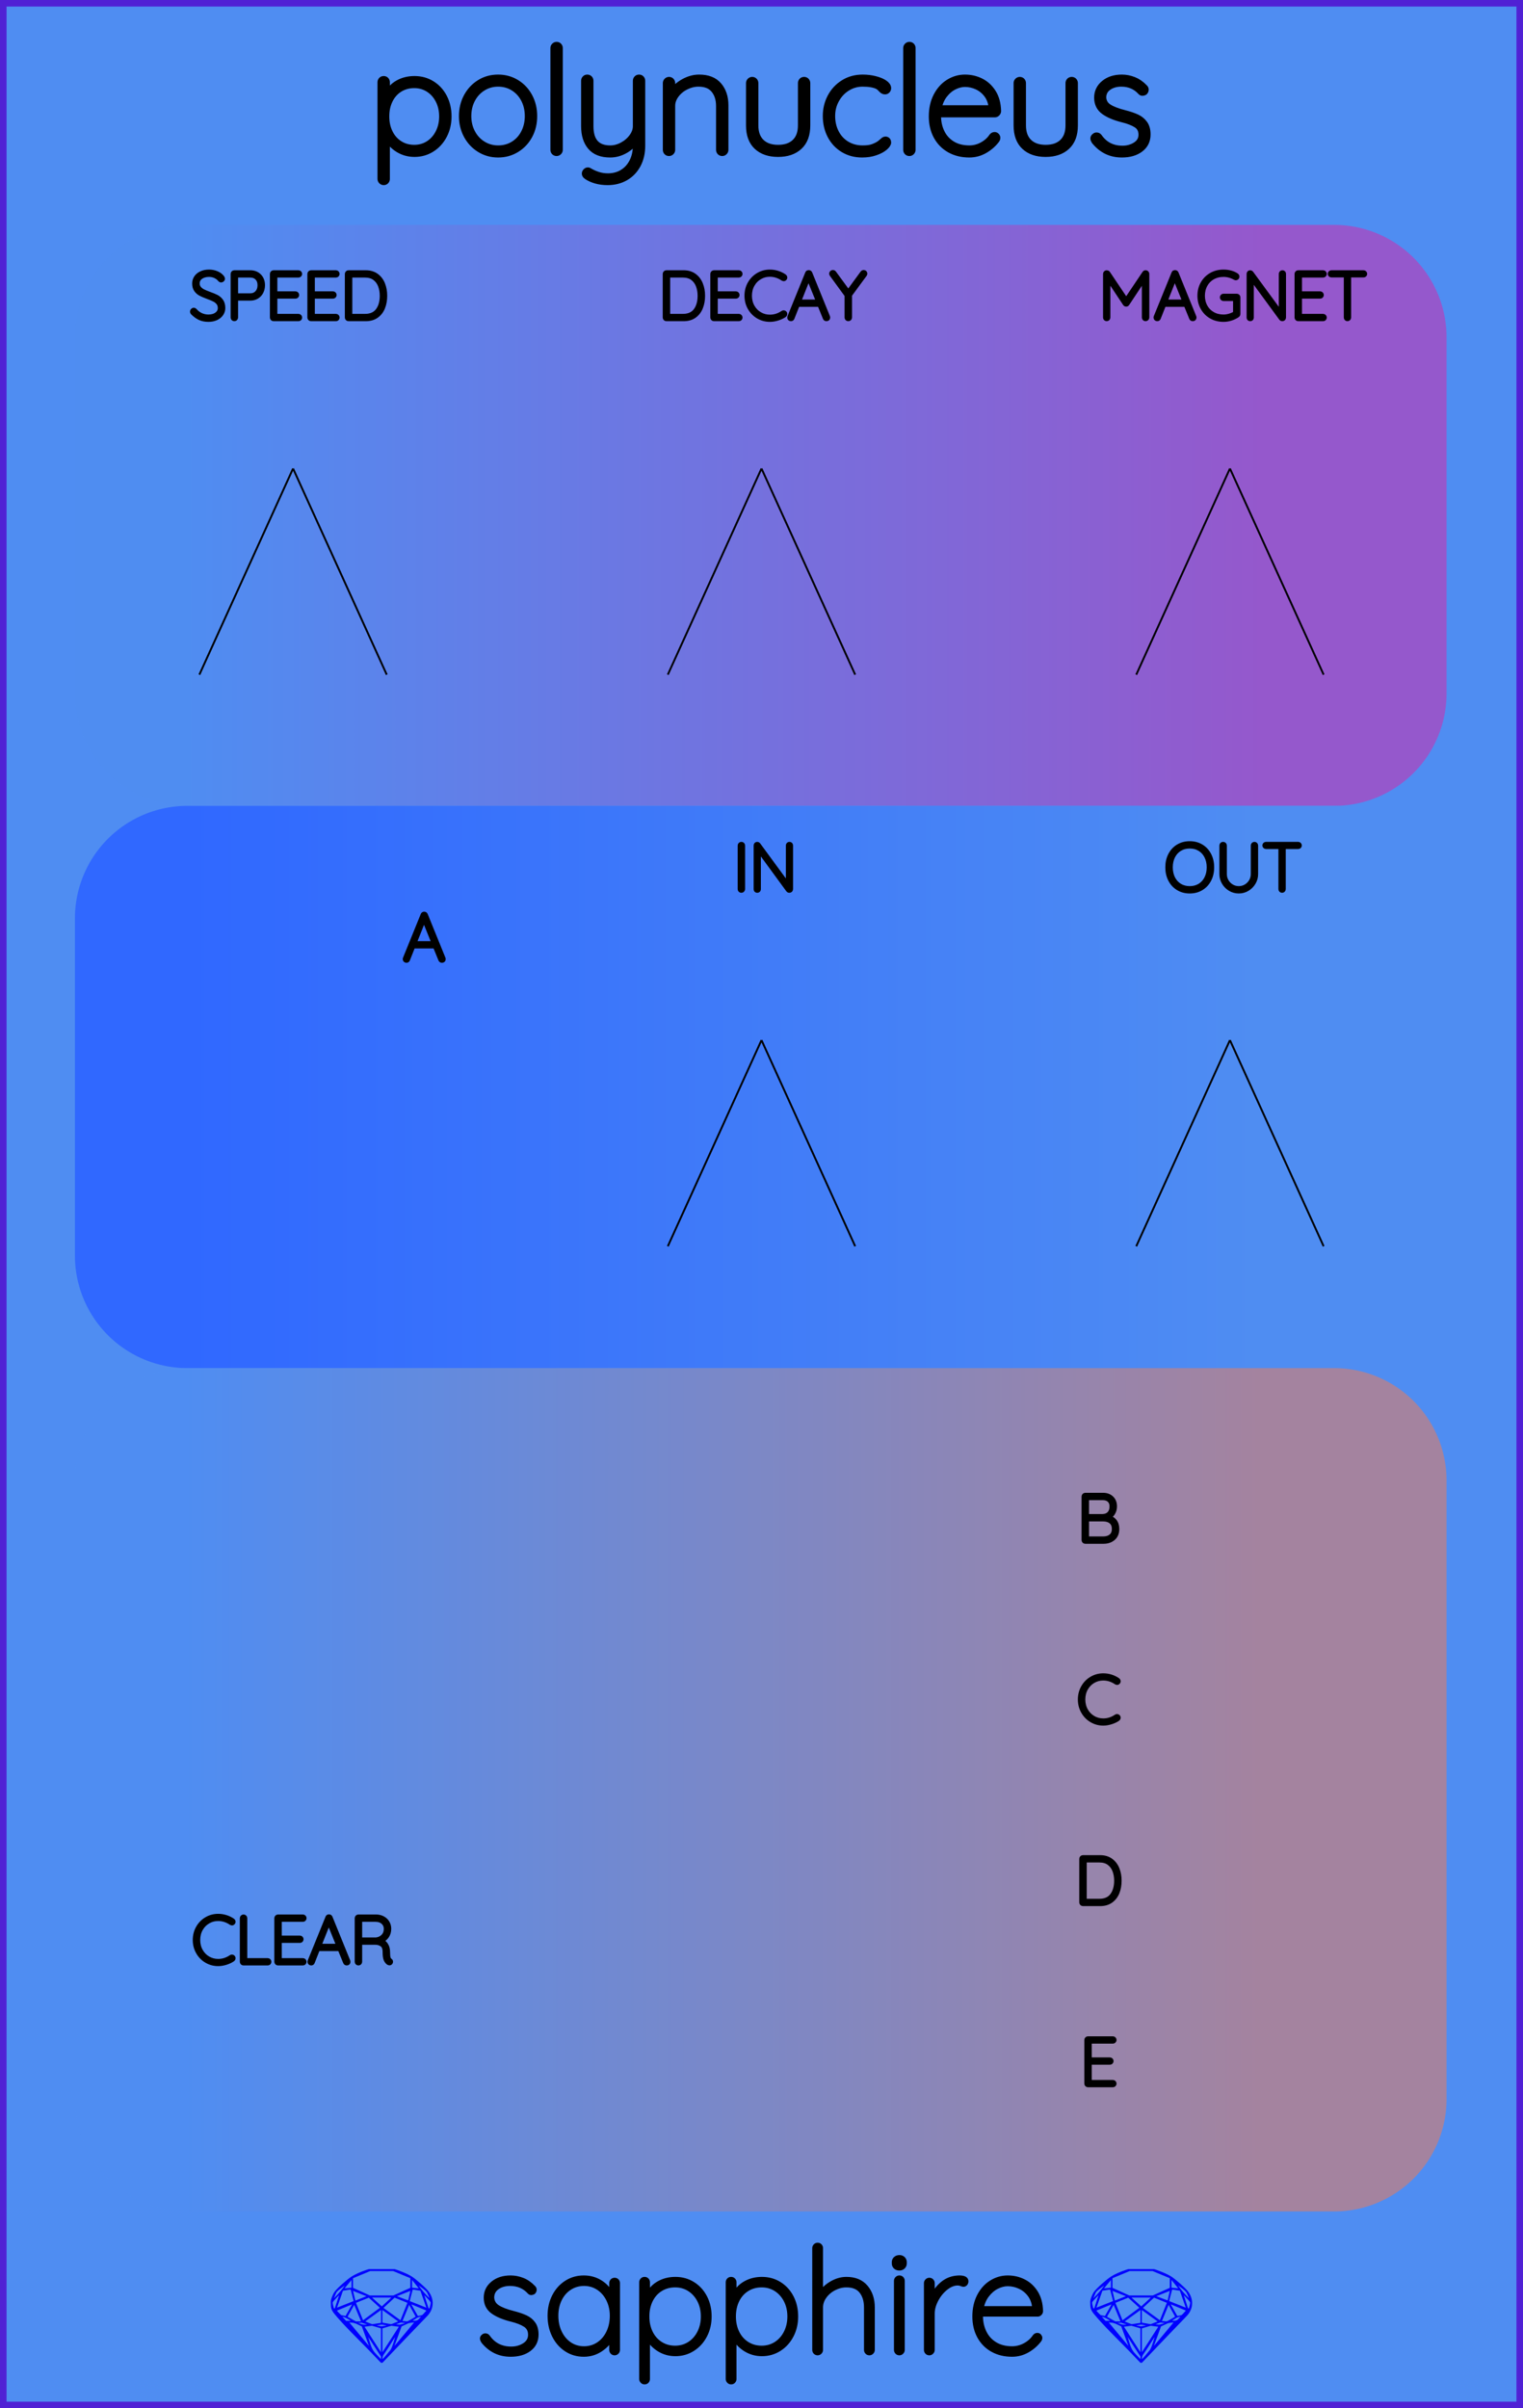<?xml version="1.0" encoding="utf-8"?>
<svg xmlns="http://www.w3.org/2000/svg" width="81.28mm" height="128.50mm" viewBox="0 0 81.28 128.50">
    <defs>
        <linearGradient id="gradient_controls" x1="10" y1="0" x2="67.2" y2="0" gradientUnits="userSpaceOnUse">
            <stop offset="0" style="stop-color:#4f8df2;stop-opacity:1;" />
            <stop offset="1" style="stop-color:#b242bd;stop-opacity:1;" />
        </linearGradient>
        <linearGradient id="gradient_input" x1="10" y1="0" x2="67.2" y2="0" gradientUnits="userSpaceOnUse">
            <stop offset="0" style="stop-color:#3068ff;stop-opacity:1;" />
            <stop offset="1" style="stop-color:#4f8df2;stop-opacity:1;" />
        </linearGradient>
        <linearGradient id="gradient_output" x1="10" y1="0" x2="67.2" y2="0" gradientUnits="userSpaceOnUse">
            <stop offset="0" style="stop-color:#4f8df2;stop-opacity:1;" />
            <stop offset="1" style="stop-color:#b9818b;stop-opacity:1;" />
        </linearGradient>
    </defs>
    <g id="PanelLayer">
        <rect id="border_rect" width="81.28" height="128.5" x="0" y="0" style="display:inline;fill:#4f8df2;fill-opacity:1;fill-rule:nonzero;stroke:#5021d4;stroke-width:0.7;stroke-linecap:round;stroke-linejoin:round;stroke-dasharray:none;stroke-opacity:1;image-rendering:auto" />
        <path id="model_name" d="M23.923 6.211Q23.923 6.77 23.686 7.224Q23.449 7.678 23.038 7.938Q22.627 8.198 22.122 8.198Q21.656 8.198 21.268 7.965Q20.88 7.732 20.632 7.305V9.548Q20.632 9.61 20.589 9.657Q20.547 9.703 20.477 9.703Q20.415 9.703 20.368 9.657Q20.321 9.61 20.321 9.548V4.387Q20.321 4.325 20.364 4.278Q20.407 4.232 20.477 4.232Q20.547 4.232 20.589 4.278Q20.632 4.325 20.632 4.387V5.101Q20.865 4.659 21.253 4.445Q21.641 4.232 22.122 4.232Q22.634 4.232 23.046 4.488Q23.457 4.744 23.69 5.194Q23.923 5.644 23.923 6.211ZM23.612 6.211Q23.612 5.73 23.414 5.346Q23.216 4.961 22.875 4.744Q22.533 4.527 22.107 4.527Q21.672 4.527 21.326 4.74Q20.981 4.954 20.791 5.338Q20.601 5.722 20.601 6.211Q20.601 6.7 20.791 7.084Q20.981 7.468 21.326 7.686Q21.672 7.903 22.107 7.903Q22.533 7.903 22.875 7.686Q23.216 7.468 23.414 7.08Q23.612 6.692 23.612 6.211ZM26.585 8.229Q26.049 8.229 25.611 7.961Q25.172 7.693 24.92 7.228Q24.668 6.762 24.668 6.195Q24.668 5.621 24.92 5.155Q25.172 4.69 25.607 4.422Q26.041 4.154 26.585 4.154Q27.12 4.154 27.559 4.422Q27.997 4.69 28.245 5.155Q28.494 5.621 28.494 6.195Q28.494 6.77 28.245 7.232Q27.997 7.693 27.559 7.961Q27.12 8.229 26.585 8.229ZM26.585 4.449Q26.134 4.449 25.766 4.678Q25.397 4.907 25.188 5.303Q24.978 5.699 24.978 6.195Q24.978 6.684 25.188 7.08Q25.397 7.476 25.766 7.705Q26.134 7.934 26.585 7.934Q27.043 7.934 27.407 7.709Q27.772 7.484 27.978 7.084Q28.183 6.684 28.183 6.195Q28.183 5.699 27.978 5.303Q27.772 4.907 27.407 4.678Q27.043 4.449 26.585 4.449ZM29.705 8.151Q29.635 8.151 29.592 8.105Q29.549 8.058 29.549 7.996V2.563Q29.549 2.501 29.596 2.455Q29.642 2.408 29.705 2.408Q29.774 2.408 29.817 2.455Q29.86 2.501 29.86 2.563V7.996Q29.86 8.058 29.813 8.105Q29.767 8.151 29.705 8.151ZM34.26 4.31V7.771Q34.26 8.353 34.024 8.792Q33.787 9.23 33.372 9.467Q32.956 9.703 32.429 9.703Q32.087 9.703 31.804 9.622Q31.521 9.54 31.327 9.409Q31.187 9.315 31.241 9.199Q31.296 9.106 31.373 9.106Q31.412 9.106 31.443 9.129Q31.629 9.246 31.889 9.335Q32.149 9.424 32.444 9.424Q32.887 9.424 33.228 9.215Q33.57 9.005 33.76 8.629Q33.95 8.252 33.95 7.771V7.422Q33.771 7.771 33.38 8Q32.987 8.229 32.568 8.229Q31.87 8.229 31.529 7.829Q31.187 7.429 31.187 6.731V4.31Q31.187 4.247 31.23 4.201Q31.272 4.154 31.342 4.154Q31.412 4.154 31.455 4.201Q31.497 4.247 31.497 4.31V6.731Q31.497 7.934 32.568 7.934Q32.902 7.934 33.224 7.759Q33.546 7.585 33.748 7.305Q33.95 7.026 33.95 6.731V4.31Q33.95 4.247 33.993 4.201Q34.035 4.154 34.105 4.154Q34.175 4.154 34.218 4.201Q34.26 4.247 34.26 4.31ZM38.7 5.621V7.996Q38.7 8.058 38.653 8.105Q38.607 8.151 38.544 8.151Q38.475 8.151 38.432 8.105Q38.389 8.058 38.389 7.996V5.652Q38.389 5.124 38.114 4.787Q37.838 4.449 37.279 4.449Q36.938 4.449 36.608 4.612Q36.278 4.775 36.069 5.055Q35.859 5.334 35.859 5.652V7.996Q35.859 8.058 35.813 8.105Q35.766 8.151 35.704 8.151Q35.634 8.151 35.591 8.105Q35.549 8.058 35.549 7.996V4.434Q35.549 4.372 35.595 4.325Q35.642 4.278 35.704 4.278Q35.774 4.278 35.816 4.325Q35.859 4.372 35.859 4.434V4.954Q36.084 4.604 36.492 4.379Q36.899 4.154 37.31 4.154Q38.001 4.154 38.35 4.562Q38.7 4.969 38.7 5.621ZM43.069 4.434V6.692Q43.069 7.429 42.654 7.814Q42.239 8.198 41.525 8.198Q40.811 8.198 40.399 7.814Q39.988 7.429 39.988 6.692V4.434Q39.988 4.372 40.035 4.325Q40.081 4.278 40.143 4.278Q40.213 4.278 40.256 4.325Q40.298 4.372 40.298 4.434V6.692Q40.298 7.274 40.624 7.589Q40.95 7.903 41.525 7.903Q42.107 7.903 42.433 7.589Q42.759 7.274 42.759 6.692V4.434Q42.759 4.372 42.801 4.325Q42.844 4.278 42.914 4.278Q42.984 4.278 43.026 4.325Q43.069 4.372 43.069 4.434ZM47.384 4.705Q47.384 4.767 47.342 4.814Q47.299 4.861 47.237 4.861Q47.167 4.861 47.132 4.837Q47.097 4.814 47.035 4.752Q46.934 4.635 46.826 4.581Q46.546 4.449 46.034 4.449Q45.592 4.449 45.215 4.682Q44.839 4.915 44.618 5.315Q44.396 5.714 44.396 6.188Q44.396 6.684 44.602 7.084Q44.808 7.484 45.184 7.709Q45.56 7.934 46.034 7.934Q46.344 7.934 46.523 7.88Q46.701 7.825 46.88 7.724Q47.004 7.647 47.097 7.554Q47.136 7.515 47.175 7.488Q47.214 7.461 47.252 7.461Q47.315 7.461 47.349 7.499Q47.384 7.538 47.384 7.6Q47.384 7.709 47.206 7.86Q47.027 8.012 46.713 8.12Q46.399 8.229 46.011 8.229Q45.452 8.229 45.013 7.965Q44.575 7.701 44.33 7.235Q44.086 6.77 44.086 6.188Q44.086 5.644 44.33 5.179Q44.575 4.713 45.021 4.434Q45.467 4.154 46.042 4.154Q46.376 4.154 46.69 4.232Q47.004 4.31 47.194 4.438Q47.384 4.566 47.384 4.705ZM48.533 8.151Q48.463 8.151 48.42 8.105Q48.378 8.058 48.378 7.996V2.563Q48.378 2.501 48.424 2.455Q48.471 2.408 48.533 2.408Q48.603 2.408 48.646 2.455Q48.688 2.501 48.688 2.563V7.996Q48.688 8.058 48.642 8.105Q48.595 8.151 48.533 8.151ZM53.213 7.36Q53.213 7.414 53.182 7.453Q52.926 7.794 52.545 8.012Q52.165 8.229 51.731 8.229Q51.148 8.229 50.698 7.981Q50.248 7.732 49.996 7.274Q49.744 6.816 49.744 6.211Q49.744 5.59 49.988 5.121Q50.233 4.651 50.636 4.403Q51.04 4.154 51.498 4.154Q51.956 4.154 52.348 4.352Q52.74 4.55 52.988 4.946Q53.236 5.342 53.252 5.924Q53.252 5.986 53.205 6.036Q53.159 6.087 53.097 6.087H50.047V6.188Q50.047 6.669 50.24 7.069Q50.434 7.468 50.815 7.701Q51.195 7.934 51.731 7.934Q52.103 7.934 52.433 7.752Q52.763 7.569 52.949 7.29Q53.004 7.22 53.081 7.22Q53.135 7.22 53.174 7.263Q53.213 7.305 53.213 7.36ZM50.078 5.792H52.934V5.722Q52.895 5.326 52.681 5.043Q52.468 4.76 52.154 4.612Q51.839 4.465 51.498 4.465Q51.211 4.465 50.912 4.616Q50.613 4.767 50.384 5.066Q50.155 5.365 50.078 5.792ZM57.35 4.434V6.692Q57.35 7.429 56.934 7.814Q56.519 8.198 55.805 8.198Q55.091 8.198 54.68 7.814Q54.269 7.429 54.269 6.692V4.434Q54.269 4.372 54.315 4.325Q54.362 4.278 54.424 4.278Q54.494 4.278 54.536 4.325Q54.579 4.372 54.579 4.434V6.692Q54.579 7.274 54.905 7.589Q55.231 7.903 55.805 7.903Q56.387 7.903 56.713 7.589Q57.039 7.274 57.039 6.692V4.434Q57.039 4.372 57.082 4.325Q57.125 4.278 57.194 4.278Q57.264 4.278 57.307 4.325Q57.35 4.372 57.35 4.434ZM58.366 7.383Q58.366 7.329 58.428 7.282Q58.467 7.243 58.522 7.243Q58.599 7.243 58.646 7.305Q59.096 7.949 59.903 7.949Q60.314 7.949 60.625 7.744Q60.935 7.538 60.935 7.189Q60.935 6.832 60.664 6.653Q60.392 6.475 59.919 6.358Q59.29 6.203 58.929 5.943Q58.568 5.683 58.568 5.21Q58.568 4.752 58.933 4.453Q59.298 4.154 59.872 4.154Q60.19 4.154 60.505 4.278Q60.819 4.403 61.075 4.674Q61.129 4.721 61.129 4.783Q61.129 4.853 61.075 4.907Q61.013 4.938 60.974 4.938Q60.92 4.938 60.881 4.892Q60.477 4.449 59.841 4.449Q59.43 4.449 59.146 4.651Q58.863 4.853 58.863 5.21Q58.886 5.544 59.17 5.726Q59.453 5.908 60.004 6.048Q60.4 6.149 60.66 6.269Q60.92 6.389 61.075 6.607Q61.23 6.824 61.23 7.173Q61.23 7.662 60.854 7.946Q60.477 8.229 59.872 8.229Q58.987 8.229 58.421 7.53Q58.366 7.445 58.366 7.383Z" style="display:inline;stroke:#000000;stroke-width:0.35;stroke-linecap:round;stroke-linejoin:bevel" />
        <g id="sapphire_insignia">
            <path id="brand_name" d="M25.746 124.775Q25.746 124.721 25.808 124.674Q25.847 124.636 25.902 124.636Q25.979 124.636 26.026 124.698Q26.476 125.342 27.283 125.342Q27.695 125.342 28.005 125.136Q28.315 124.93 28.315 124.581Q28.315 124.224 28.044 124.046Q27.772 123.867 27.299 123.751Q26.67 123.596 26.309 123.336Q25.948 123.076 25.948 122.602Q25.948 122.144 26.313 121.845Q26.678 121.547 27.252 121.547Q27.57 121.547 27.885 121.671Q28.199 121.795 28.455 122.067Q28.509 122.113 28.509 122.175Q28.509 122.245 28.455 122.299Q28.393 122.331 28.354 122.331Q28.3 122.331 28.261 122.284Q27.858 121.842 27.221 121.842Q26.81 121.842 26.526 122.043Q26.243 122.245 26.243 122.602Q26.266 122.936 26.55 123.118Q26.833 123.301 27.384 123.44Q27.78 123.541 28.04 123.662Q28.3 123.782 28.455 123.999Q28.61 124.216 28.61 124.566Q28.61 125.055 28.234 125.338Q27.858 125.621 27.252 125.621Q26.367 125.621 25.801 124.923Q25.746 124.837 25.746 124.775ZM32.956 121.826V125.388Q32.956 125.45 32.91 125.497Q32.863 125.544 32.801 125.544Q32.731 125.544 32.689 125.497Q32.646 125.45 32.646 125.388V124.69Q32.452 125.086 32.048 125.353Q31.645 125.621 31.156 125.621Q30.644 125.621 30.232 125.353Q29.821 125.086 29.588 124.616Q29.355 124.147 29.355 123.565Q29.355 122.99 29.592 122.528Q29.829 122.067 30.24 121.807Q30.651 121.547 31.156 121.547Q31.66 121.547 32.064 121.811Q32.468 122.074 32.646 122.517V121.826Q32.646 121.764 32.689 121.717Q32.731 121.671 32.801 121.671Q32.871 121.671 32.914 121.717Q32.956 121.764 32.956 121.826ZM32.677 123.565Q32.677 123.091 32.483 122.695Q32.289 122.299 31.944 122.071Q31.598 121.842 31.171 121.842Q30.745 121.842 30.399 122.063Q30.054 122.284 29.86 122.676Q29.666 123.068 29.666 123.565Q29.666 124.061 29.86 124.465Q30.054 124.868 30.395 125.097Q30.737 125.326 31.171 125.326Q31.598 125.326 31.944 125.097Q32.289 124.868 32.483 124.465Q32.677 124.061 32.677 123.565ZM37.846 123.603Q37.846 124.162 37.609 124.616Q37.373 125.07 36.961 125.33Q36.55 125.59 36.045 125.59Q35.58 125.59 35.192 125.357Q34.804 125.125 34.555 124.698V126.941Q34.555 127.003 34.513 127.049Q34.47 127.096 34.4 127.096Q34.338 127.096 34.291 127.049Q34.245 127.003 34.245 126.941V121.779Q34.245 121.717 34.288 121.671Q34.33 121.624 34.4 121.624Q34.47 121.624 34.513 121.671Q34.555 121.717 34.555 121.779V122.493Q34.788 122.051 35.176 121.838Q35.564 121.624 36.045 121.624Q36.558 121.624 36.969 121.88Q37.38 122.136 37.613 122.587Q37.846 123.037 37.846 123.603ZM37.536 123.603Q37.536 123.122 37.338 122.738Q37.14 122.354 36.798 122.136Q36.457 121.919 36.03 121.919Q35.595 121.919 35.25 122.133Q34.904 122.346 34.714 122.73Q34.524 123.114 34.524 123.603Q34.524 124.092 34.714 124.476Q34.904 124.861 35.25 125.078Q35.595 125.295 36.03 125.295Q36.457 125.295 36.798 125.078Q37.14 124.861 37.338 124.473Q37.536 124.085 37.536 123.603ZM42.464 123.603Q42.464 124.162 42.227 124.616Q41.99 125.07 41.579 125.33Q41.168 125.59 40.663 125.59Q40.198 125.59 39.81 125.357Q39.422 125.125 39.173 124.698V126.941Q39.173 127.003 39.13 127.049Q39.088 127.096 39.018 127.096Q38.956 127.096 38.909 127.049Q38.863 127.003 38.863 126.941V121.779Q38.863 121.717 38.905 121.671Q38.948 121.624 39.018 121.624Q39.088 121.624 39.13 121.671Q39.173 121.717 39.173 121.779V122.493Q39.406 122.051 39.794 121.838Q40.182 121.624 40.663 121.624Q41.175 121.624 41.587 121.88Q41.998 122.136 42.231 122.587Q42.464 123.037 42.464 123.603ZM42.153 123.603Q42.153 123.122 41.956 122.738Q41.758 122.354 41.416 122.136Q41.075 121.919 40.648 121.919Q40.213 121.919 39.868 122.133Q39.522 122.346 39.332 122.73Q39.142 123.114 39.142 123.603Q39.142 124.092 39.332 124.476Q39.522 124.861 39.868 125.078Q40.213 125.295 40.648 125.295Q41.075 125.295 41.416 125.078Q41.758 124.861 41.956 124.473Q42.153 124.085 42.153 123.603ZM46.554 123.122V125.388Q46.554 125.45 46.507 125.497Q46.461 125.544 46.399 125.544Q46.329 125.544 46.286 125.497Q46.243 125.45 46.243 125.388V123.122Q46.243 122.587 45.98 122.253Q45.716 121.919 45.172 121.919Q44.839 121.919 44.517 122.082Q44.195 122.245 43.993 122.525Q43.791 122.804 43.791 123.122V125.388Q43.791 125.45 43.744 125.497Q43.698 125.544 43.636 125.544Q43.566 125.544 43.523 125.497Q43.481 125.45 43.481 125.388V119.956Q43.481 119.894 43.527 119.847Q43.574 119.8 43.636 119.8Q43.706 119.8 43.748 119.847Q43.791 119.894 43.791 119.956V122.408Q44.008 122.067 44.392 121.845Q44.777 121.624 45.172 121.624Q45.84 121.624 46.197 122.047Q46.554 122.47 46.554 123.122ZM47.998 125.544Q47.928 125.544 47.885 125.497Q47.842 125.45 47.842 125.388V121.702Q47.842 121.64 47.889 121.593Q47.935 121.547 47.998 121.547Q48.067 121.547 48.11 121.593Q48.153 121.64 48.153 121.702V125.388Q48.153 125.45 48.106 125.497Q48.06 125.544 47.998 125.544ZM47.726 120.771V120.708Q47.726 120.6 47.803 120.53Q47.881 120.46 48.005 120.46Q48.114 120.46 48.188 120.53Q48.261 120.6 48.261 120.708V120.771Q48.261 120.879 48.188 120.949Q48.114 121.019 47.998 121.019Q47.873 121.019 47.8 120.949Q47.726 120.879 47.726 120.771ZM51.552 121.725Q51.552 121.795 51.513 121.842Q51.474 121.888 51.412 121.888Q51.389 121.888 51.3 121.853Q51.211 121.818 51.11 121.818Q50.791 121.818 50.473 122.071Q50.155 122.323 49.953 122.707Q49.752 123.091 49.752 123.448V125.388Q49.752 125.45 49.705 125.497Q49.658 125.544 49.596 125.544Q49.526 125.544 49.484 125.497Q49.441 125.45 49.441 125.388V121.826Q49.441 121.764 49.488 121.717Q49.534 121.671 49.596 121.671Q49.666 121.671 49.709 121.717Q49.752 121.764 49.752 121.826V122.649Q49.93 122.175 50.306 121.865Q50.683 121.554 51.195 121.547Q51.552 121.547 51.552 121.725ZM55.495 124.752Q55.495 124.806 55.464 124.845Q55.208 125.187 54.827 125.404Q54.447 125.621 54.012 125.621Q53.43 125.621 52.98 125.373Q52.53 125.125 52.278 124.667Q52.026 124.209 52.026 123.603Q52.026 122.982 52.27 122.513Q52.514 122.043 52.918 121.795Q53.322 121.547 53.78 121.547Q54.237 121.547 54.629 121.745Q55.021 121.942 55.27 122.338Q55.518 122.734 55.534 123.316Q55.534 123.378 55.487 123.429Q55.44 123.479 55.378 123.479H52.328V123.58Q52.328 124.061 52.522 124.461Q52.716 124.861 53.097 125.093Q53.477 125.326 54.012 125.326Q54.385 125.326 54.715 125.144Q55.045 124.962 55.231 124.682Q55.285 124.612 55.363 124.612Q55.417 124.612 55.456 124.655Q55.495 124.698 55.495 124.752ZM52.359 123.184H55.215V123.114Q55.177 122.719 54.963 122.435Q54.75 122.152 54.435 122.005Q54.121 121.857 53.78 121.857Q53.492 121.857 53.194 122.008Q52.895 122.16 52.666 122.459Q52.437 122.757 52.359 123.184Z" style="fill:#000000;stroke:#000000;stroke-width:0.265;stroke-linecap:square" />
            <g id="gemstones" style="stroke-width:0;fill:#0000ff;stroke:#2e2114;stroke-linecap:square;stroke-opacity:1">
                <path d="m 23.090,122.900 q 0,0.342 -0.243,0.631 -0.044,0.052 -0.204,0.215 -0.187,0.19 -0.785,0.813 l -1.444,1.513 q -0.019,0.003 -0.044,0.003 -0.028,0 -0.041,-0.003 -0.083,-0.083 -0.648,-0.675 -0.469,-0.474 -0.934,-0.948 -0.557,-0.568 -0.898,-0.981 -0.132,-0.16 -0.168,-0.298 -0.028,-0.102 -0.028,-0.342 0,-0.11 0.072,-0.289 0.066,-0.165 0.141,-0.265 0.119,-0.157 0.422,-0.424 0.284,-0.251 0.474,-0.375 0.273,-0.179 0.819,-0.367 0.096,-0.033 0.11,-0.033 h 1.361 q 0.011,0 0.105,0.033 0.568,0.201 0.824,0.367 0.165,0.105 0.474,0.378 0.322,0.284 0.422,0.422 0.215,0.295 0.215,0.626 z m -0.168,-0.273 q -0.033,-0.107 -0.135,-0.309 -0.072,-0.094 -0.209,-0.198 -0.119,-0.085 -0.234,-0.171 0.245,0.364 0.579,0.678 z m -0.573,-0.524 -0.358,-0.446 v 0.411 z m 0.637,0.758 q 0,-0.052 -0.342,-0.394 l 0.229,0.703 h 0.05 q 0.063,-0.218 0.063,-0.309 z m -0.232,0.273 -0.317,-0.904 -0.411,-0.063 -0.16,0.615 z m 0.003,0.154 -0.772,-0.32 h -0.03 l 0.345,0.606 q 0.08,-0.003 0.234,-0.047 0.025,-0.014 0.223,-0.24 z m -0.857,-1.05 -0.719,0.284 0.604,0.226 z m 0,-0.163 v -0.515 l -0.918,-0.38 h -1.224 l -0.918,0.38 v 0.515 l 0.898,0.408 h 1.254 z m 0.573,1.538 q -0.069,0.011 -0.198,0.052 -0.085,0.055 -0.259,0.163 0.019,0 0.063,0.003 0.041,0 0.063,0 0.119,0 0.19,-0.069 0.072,-0.072 0.141,-0.149 z m -0.289,0.003 -0.347,-0.631 -0.364,0.879 q 0.025,-0.017 0.066,-0.017 0.03,0 0.085,0.011 0.058,0.008 0.088,0.008 0.05,0 0.229,-0.107 0.229,-0.138 0.243,-0.143 z m -0.441,-0.741 -0.684,-0.276 -0.593,0.548 0.904,0.656 z m -0.854,-0.284 h -1.036 l 0.524,0.474 z m 0.75,1.367 q -0.229,-0.03 -0.229,-0.03 -0.036,0 -0.273,0.094 l 0.19,0.019 q 0.011,0 0.311,-0.083 z m -0.389,-0.088 -0.843,-0.612 v 0.675 l 0.471,0.083 z m 0.854,0.05 q -0.099,0.006 -0.295,0.039 -0.011,0.003 -0.378,0.176 -0.13,0.347 -0.38,1.042 z m -2.544,-1.397 -0.719,-0.284 0.124,0.518 z m -0.802,-0.455 v -0.411 l -0.367,0.446 z m 1.516,1.072 -0.593,-0.54 -0.684,0.276 0.38,0.929 z m 0.369,0.943 q -0.033,-0.003 -0.135,-0.025 -0.085,-0.017 -0.138,-0.017 -0.052,0 -0.138,0.017 -0.102,0.022 -0.135,0.025 0.265,0.047 0.273,0.047 0.008,0 0.273,-0.047 z m -0.309,-0.138 v -0.686 l -0.843,0.612 0.372,0.146 z m 0.951,0.207 -0.397,-0.055 -0.48,0.141 v 1.276 z m -2.888,-2.202 q -0.119,0.085 -0.234,0.174 -0.146,0.107 -0.209,0.196 -0.044,0.105 -0.135,0.314 0.369,-0.364 0.579,-0.684 z m 0.477,0.832 -0.16,-0.615 -0.411,0.063 -0.317,0.904 z m 0.394,1.083 -0.364,-0.879 -0.356,0.631 q 0.435,0.251 0.452,0.251 0.091,0 0.267,-0.003 z m 1.822,0.83 q -0.132,0.212 -0.405,0.634 -0.077,0.107 -0.22,0.328 -0.058,0.105 -0.055,0.226 0.16,-0.152 0.433,-0.496 0.077,-0.13 0.141,-0.339 0.055,-0.176 0.107,-0.353 z m -1.494,-0.661 -0.27,-0.088 -0.008,-0.011 q -0.025,0 -0.107,0.011 -0.066,0.006 -0.107,0.006 0.273,0.091 0.311,0.091 0.025,0 0.182,-0.008 z m -0.81,-1.064 h -0.03 l -0.772,0.32 q 0.066,0.097 0.223,0.24 0.077,0.014 0.234,0.047 z m -0.689,-0.502 q -0.342,0.347 -0.342,0.394 0,0.08 0.063,0.309 h 0.05 z m 2.235,3.045 v -1.276 l -0.48,-0.141 -0.397,0.055 z m -1.607,-1.676 q -0.256,-0.182 -0.458,-0.223 0.066,0.077 0.204,0.223 z m 1.61,2.045 v -0.138 l -0.684,-1.05 q 0.052,0.176 0.107,0.353 0.063,0.209 0.141,0.339 0.069,0.119 0.204,0.259 0.116,0.119 0.232,0.237 z m -0.645,-0.706 q -0.116,-0.328 -0.38,-1.042 -0.135,-0.066 -0.273,-0.13 -0.16,-0.072 -0.289,-0.072 -0.052,0 -0.11,-0.014 z" />
                <path d="m 63.620,122.900 q 0,0.342 -0.243,0.631 -0.044,0.052 -0.204,0.215 -0.187,0.19 -0.785,0.813 l -1.444,1.513 q -0.019,0.003 -0.044,0.003 -0.028,0 -0.041,-0.003 -0.083,-0.083 -0.648,-0.675 -0.469,-0.474 -0.934,-0.948 -0.557,-0.568 -0.898,-0.981 -0.132,-0.16 -0.168,-0.298 -0.028,-0.102 -0.028,-0.342 0,-0.11 0.072,-0.289 0.066,-0.165 0.141,-0.265 0.119,-0.157 0.422,-0.424 0.284,-0.251 0.474,-0.375 0.273,-0.179 0.819,-0.367 0.096,-0.033 0.11,-0.033 h 1.361 q 0.011,0 0.105,0.033 0.568,0.201 0.824,0.367 0.165,0.105 0.474,0.378 0.322,0.284 0.422,0.422 0.215,0.295 0.215,0.626 z m -0.168,-0.273 q -0.033,-0.107 -0.135,-0.309 -0.072,-0.094 -0.209,-0.198 -0.119,-0.085 -0.234,-0.171 0.245,0.364 0.579,0.678 z m -0.573,-0.524 -0.358,-0.446 v 0.411 z m 0.637,0.758 q 0,-0.052 -0.342,-0.394 l 0.229,0.703 h 0.05 q 0.063,-0.218 0.063,-0.309 z m -0.232,0.273 -0.317,-0.904 -0.411,-0.063 -0.16,0.615 z m 0.003,0.154 -0.772,-0.32 h -0.03 l 0.345,0.606 q 0.08,-0.003 0.234,-0.047 0.025,-0.014 0.223,-0.24 z m -0.857,-1.05 -0.719,0.284 0.604,0.226 z m 0,-0.163 v -0.515 l -0.918,-0.38 h -1.224 l -0.918,0.38 v 0.515 l 0.898,0.408 h 1.254 z m 0.573,1.538 q -0.069,0.011 -0.198,0.052 -0.085,0.055 -0.259,0.163 0.019,0 0.063,0.003 0.041,0 0.063,0 0.119,0 0.19,-0.069 0.072,-0.072 0.141,-0.149 z m -0.289,0.003 -0.347,-0.631 -0.364,0.879 q 0.025,-0.017 0.066,-0.017 0.03,0 0.085,0.011 0.058,0.008 0.088,0.008 0.05,0 0.229,-0.107 0.229,-0.138 0.243,-0.143 z m -0.441,-0.741 -0.684,-0.276 -0.593,0.548 0.904,0.656 z m -0.854,-0.284 h -1.036 l 0.524,0.474 z m 0.75,1.367 q -0.229,-0.03 -0.229,-0.03 -0.036,0 -0.273,0.094 l 0.19,0.019 q 0.011,0 0.311,-0.083 z m -0.389,-0.088 -0.843,-0.612 v 0.675 l 0.471,0.083 z m 0.854,0.05 q -0.099,0.006 -0.295,0.039 -0.011,0.003 -0.378,0.176 -0.13,0.347 -0.38,1.042 z m -2.544,-1.397 -0.719,-0.284 0.124,0.518 z m -0.802,-0.455 v -0.411 l -0.367,0.446 z m 1.516,1.072 -0.593,-0.54 -0.684,0.276 0.38,0.929 z m 0.369,0.943 q -0.033,-0.003 -0.135,-0.025 -0.085,-0.017 -0.138,-0.017 -0.052,0 -0.138,0.017 -0.102,0.022 -0.135,0.025 0.265,0.047 0.273,0.047 0.008,0 0.273,-0.047 z m -0.309,-0.138 v -0.686 l -0.843,0.612 0.372,0.146 z m 0.951,0.207 -0.397,-0.055 -0.48,0.141 v 1.276 z m -2.888,-2.202 q -0.119,0.085 -0.234,0.174 -0.146,0.107 -0.209,0.196 -0.044,0.105 -0.135,0.314 0.369,-0.364 0.579,-0.684 z m 0.477,0.832 -0.16,-0.615 -0.411,0.063 -0.317,0.904 z m 0.394,1.083 -0.364,-0.879 -0.356,0.631 q 0.435,0.251 0.452,0.251 0.091,0 0.267,-0.003 z m 1.822,0.83 q -0.132,0.212 -0.405,0.634 -0.077,0.107 -0.22,0.328 -0.058,0.105 -0.055,0.226 0.16,-0.152 0.433,-0.496 0.077,-0.13 0.141,-0.339 0.055,-0.176 0.107,-0.353 z m -1.494,-0.661 -0.27,-0.088 -0.008,-0.011 q -0.025,0 -0.107,0.011 -0.066,0.006 -0.107,0.006 0.273,0.091 0.311,0.091 0.025,0 0.182,-0.008 z m -0.81,-1.064 h -0.03 l -0.772,0.32 q 0.066,0.097 0.223,0.24 0.077,0.014 0.234,0.047 z m -0.689,-0.502 q -0.342,0.347 -0.342,0.394 0,0.08 0.063,0.309 h 0.05 z m 2.235,3.045 v -1.276 l -0.48,-0.141 -0.397,0.055 z m -1.607,-1.676 q -0.256,-0.182 -0.458,-0.223 0.066,0.077 0.204,0.223 z m 1.61,2.045 v -0.138 l -0.684,-1.05 q 0.052,0.176 0.107,0.353 0.063,0.209 0.141,0.339 0.069,0.119 0.204,0.259 0.116,0.119 0.232,0.237 z m -0.645,-0.706 q -0.116,-0.328 -0.38,-1.042 -0.135,-0.066 -0.273,-0.13 -0.16,-0.072 -0.289,-0.072 -0.052,0 -0.11,-0.014 z" />
            </g>
        </g>
        <path id="controls_bubble" d="M 4.00,18.00 A 6 6 0 0 1 10 12 L 71.20,12.00 A 6 6 0 0 1 77.2 18 L 77.20,37.00 A 6 6 0 0 1 71.2 43 L 10.00,43.00 A 6 6 0 0 1 4 37 z " style="fill:url(#gradient_controls);opacity:0.7;stroke:none" />
        <path id="input_bubble" d="M 4.00,49.00 A 6 6 0 0 1 10 43 L 71.20,43.00 A 6 6 0 0 1 77.2 49 L 77.20,67.00 A 6 6 0 0 1 71.2 73 L 10.00,73.00 A 6 6 0 0 1 4 67 z " style="fill:url(#gradient_input);opacity:1;stroke:none" />
        <path id="output_bubble" d="M 4.00,79.00 A 6 6 0 0 1 10 73 L 71.20,73.00 A 6 6 0 0 1 77.2 79 L 77.20,112.00 A 6 6 0 0 1 71.2 118 L 10.00,118.00 A 6 6 0 0 1 4 112 z " style="fill:url(#gradient_output);opacity:0.8;stroke:none" />
        <path d="M23.661 51.182Q23.661 51.214 23.64 51.231Q23.619 51.249 23.587 51.249Q23.562 51.249 23.543 51.236Q23.524 51.224 23.517 51.203L23.22 50.476L23.224 50.483H22.042L21.756 51.203Q21.739 51.249 21.693 51.249Q21.661 51.249 21.642 51.231Q21.622 51.214 21.619 51.189Q21.615 51.175 21.622 51.154L22.571 48.818Q22.582 48.79 22.598 48.781Q22.613 48.772 22.638 48.772Q22.691 48.772 22.709 48.818L23.658 51.154Q23.661 51.164 23.661 51.182ZM22.099 50.342H23.167L22.628 49.012Z" style="stroke:#000000;stroke-width:0.25;stroke-linecap:round;stroke-linejoin:bevel" />
        <path d="M59.61 81.582Q59.61 81.903 59.407 82.076Q59.204 82.249 58.891 82.249H57.917Q57.889 82.249 57.867 82.228Q57.846 82.207 57.846 82.178V79.85Q57.846 79.822 57.867 79.801Q57.889 79.779 57.917 79.779H58.866Q59.148 79.779 59.317 79.942Q59.487 80.104 59.487 80.379Q59.487 80.577 59.388 80.737Q59.289 80.898 59.113 80.958Q59.339 81 59.474 81.162Q59.61 81.325 59.61 81.582ZM58.848 79.921H57.994V80.912H58.848Q59.067 80.908 59.203 80.769Q59.339 80.63 59.339 80.376Q59.339 80.167 59.21 80.044Q59.081 79.921 58.848 79.921ZM59.462 81.582Q59.462 81.321 59.3 81.189Q59.137 81.056 58.873 81.056H57.994V82.108H58.873Q59.137 82.108 59.3 81.975Q59.462 81.843 59.462 81.582Z" style="stroke:#000000;stroke-width:0.25;stroke-linecap:round;stroke-linejoin:bevel" />
        <path d="M59.684 89.707Q59.684 89.735 59.67 89.753Q59.649 89.781 59.617 89.781Q59.603 89.781 59.575 89.767Q59.247 89.545 58.88 89.545Q58.584 89.545 58.335 89.691Q58.086 89.838 57.941 90.097Q57.797 90.356 57.797 90.681Q57.797 91.005 57.941 91.265Q58.086 91.524 58.335 91.67Q58.584 91.817 58.88 91.817Q59.25 91.817 59.571 91.598Q59.589 91.584 59.614 91.584Q59.649 91.584 59.67 91.612Q59.684 91.63 59.684 91.654Q59.684 91.69 59.656 91.711Q59.518 91.81 59.301 91.88Q59.084 91.951 58.88 91.951Q58.545 91.951 58.263 91.785Q57.98 91.619 57.815 91.328Q57.649 91.037 57.649 90.681Q57.649 90.325 57.815 90.033Q57.98 89.742 58.263 89.577Q58.545 89.411 58.88 89.411Q59.092 89.411 59.291 89.474Q59.49 89.538 59.653 89.651Q59.684 89.675 59.684 89.707Z" style="stroke:#000000;stroke-width:0.25;stroke-linecap:round;stroke-linejoin:bevel" />
        <path d="M59.734 100.347Q59.734 100.697 59.623 100.975Q59.511 101.254 59.282 101.418Q59.053 101.582 58.711 101.582H57.793Q57.765 101.582 57.744 101.561Q57.723 101.54 57.723 101.512V99.183Q57.723 99.155 57.744 99.134Q57.765 99.113 57.793 99.113H58.711Q59.049 99.113 59.28 99.282Q59.511 99.451 59.623 99.732Q59.734 100.012 59.734 100.347ZM59.585 100.347Q59.585 100.048 59.488 99.799Q59.391 99.55 59.189 99.402Q58.986 99.254 58.675 99.254H57.871V101.441H58.675Q59.134 101.441 59.36 101.139Q59.585 100.838 59.585 100.347Z" style="stroke:#000000;stroke-width:0.25;stroke-linecap:round;stroke-linejoin:bevel" />
        <path d="M59.464 111.178Q59.464 111.21 59.443 111.229Q59.421 111.249 59.393 111.249H58.063Q58.035 111.249 58.014 111.228Q57.993 111.207 57.993 111.178V108.85Q57.993 108.822 58.014 108.801Q58.035 108.779 58.063 108.779H59.393Q59.421 108.779 59.443 108.801Q59.464 108.822 59.464 108.85Q59.464 108.882 59.443 108.901Q59.421 108.921 59.393 108.921H58.141V109.905H59.234Q59.263 109.905 59.284 109.926Q59.305 109.947 59.305 109.975Q59.305 110.007 59.284 110.026Q59.263 110.046 59.234 110.046H58.141V111.108H59.393Q59.421 111.108 59.443 111.129Q59.464 111.15 59.464 111.178Z" style="stroke:#000000;stroke-width:0.25;stroke-linecap:round;stroke-linejoin:bevel" />
        <path d="M10.285 16.679Q10.264 16.658 10.264 16.626Q10.264 16.598 10.288 16.572Q10.313 16.545 10.341 16.545Q10.373 16.545 10.401 16.577Q10.539 16.739 10.727 16.824Q10.916 16.908 11.124 16.908Q11.396 16.908 11.572 16.778Q11.749 16.647 11.749 16.432Q11.745 16.263 11.657 16.153Q11.569 16.044 11.44 15.979Q11.311 15.914 11.089 15.832Q10.846 15.741 10.71 15.67Q10.574 15.6 10.477 15.469Q10.38 15.338 10.38 15.127Q10.38 14.954 10.475 14.813Q10.57 14.672 10.747 14.591Q10.923 14.509 11.156 14.509Q11.364 14.509 11.551 14.585Q11.738 14.661 11.847 14.799Q11.883 14.848 11.883 14.873Q11.883 14.901 11.856 14.924Q11.83 14.947 11.798 14.947Q11.77 14.947 11.752 14.926Q11.653 14.799 11.498 14.725Q11.343 14.651 11.156 14.651Q10.888 14.651 10.71 14.778Q10.532 14.905 10.532 15.123Q10.532 15.275 10.618 15.381Q10.704 15.487 10.835 15.552Q10.966 15.617 11.159 15.688Q11.406 15.776 11.551 15.85Q11.696 15.924 11.798 16.065Q11.9 16.206 11.9 16.439Q11.9 16.602 11.805 16.743Q11.71 16.884 11.532 16.967Q11.354 17.049 11.124 17.049Q10.863 17.049 10.669 16.959Q10.475 16.87 10.285 16.679ZM14.017 15.219Q14.017 15.416 13.934 15.577Q13.851 15.737 13.7 15.827Q13.548 15.917 13.35 15.917H12.581V16.944Q12.581 16.972 12.558 16.993Q12.535 17.014 12.507 17.014Q12.475 17.014 12.454 16.993Q12.433 16.972 12.433 16.944V14.615Q12.433 14.587 12.454 14.566Q12.475 14.545 12.504 14.545H13.35Q13.65 14.545 13.834 14.732Q14.017 14.919 14.017 15.219ZM13.869 15.219Q13.869 14.975 13.729 14.831Q13.59 14.686 13.35 14.686H12.581V15.776H13.35Q13.587 15.776 13.728 15.619Q13.869 15.462 13.869 15.219ZM16 16.944Q16 16.975 15.979 16.995Q15.957 17.014 15.929 17.014H14.599Q14.571 17.014 14.55 16.993Q14.529 16.972 14.529 16.944V14.615Q14.529 14.587 14.55 14.566Q14.571 14.545 14.599 14.545H15.929Q15.957 14.545 15.979 14.566Q16 14.587 16 14.615Q16 14.647 15.979 14.666Q15.957 14.686 15.929 14.686H14.677V15.67H15.77Q15.799 15.67 15.82 15.691Q15.841 15.713 15.841 15.741Q15.841 15.772 15.82 15.792Q15.799 15.811 15.77 15.811H14.677V16.873H15.929Q15.957 16.873 15.979 16.894Q16 16.915 16 16.944ZM18 16.944Q18 16.975 17.979 16.995Q17.958 17.014 17.929 17.014H16.599Q16.571 17.014 16.55 16.993Q16.529 16.972 16.529 16.944V14.615Q16.529 14.587 16.55 14.566Q16.571 14.545 16.599 14.545H17.929Q17.958 14.545 17.979 14.566Q18 14.587 18 14.615Q18 14.647 17.979 14.666Q17.958 14.686 17.929 14.686H16.677V15.67H17.771Q17.799 15.67 17.82 15.691Q17.841 15.713 17.841 15.741Q17.841 15.772 17.82 15.792Q17.799 15.811 17.771 15.811H16.677V16.873H17.929Q17.958 16.873 17.979 16.894Q18 16.915 18 16.944ZM20.54 15.78Q20.54 16.129 20.429 16.407Q20.318 16.686 20.088 16.85Q19.859 17.014 19.517 17.014H18.6Q18.571 17.014 18.55 16.993Q18.529 16.972 18.529 16.944V14.615Q18.529 14.587 18.55 14.566Q18.571 14.545 18.6 14.545H19.517Q19.855 14.545 20.087 14.714Q20.318 14.883 20.429 15.164Q20.54 15.444 20.54 15.78ZM20.392 15.78Q20.392 15.48 20.295 15.231Q20.198 14.982 19.995 14.834Q19.792 14.686 19.482 14.686H18.677V16.873H19.482Q19.94 16.873 20.166 16.572Q20.392 16.27 20.392 15.78Z" style="stroke:#000000;stroke-width:0.25;stroke-linecap:round;stroke-linejoin:bevel" />
        <path d="M 15.64,25.00 L 10.64,36.00 z L 20.64,36.00 z " style="stroke:#000000;stroke-width:0.1;stroke-linecap:round;stroke-linejoin:bevel;stroke-dasharray:none" />
        <path d="M37.504 15.78Q37.504 16.129 37.392 16.407Q37.281 16.686 37.052 16.85Q36.823 17.014 36.481 17.014H35.563Q35.535 17.014 35.514 16.993Q35.493 16.972 35.493 16.944V14.615Q35.493 14.587 35.514 14.566Q35.535 14.545 35.563 14.545H36.481Q36.819 14.545 37.05 14.714Q37.281 14.883 37.392 15.164Q37.504 15.444 37.504 15.78ZM37.355 15.78Q37.355 15.48 37.258 15.231Q37.161 14.982 36.959 14.834Q36.756 14.686 36.445 14.686H35.641V16.873H36.445Q36.904 16.873 37.13 16.572Q37.355 16.27 37.355 15.78ZM39.504 16.944Q39.504 16.975 39.483 16.995Q39.462 17.014 39.433 17.014H38.103Q38.075 17.014 38.054 16.993Q38.033 16.972 38.033 16.944V14.615Q38.033 14.587 38.054 14.566Q38.075 14.545 38.103 14.545H39.433Q39.462 14.545 39.483 14.566Q39.504 14.587 39.504 14.615Q39.504 14.647 39.483 14.666Q39.462 14.686 39.433 14.686H38.181V15.67H39.275Q39.303 15.67 39.324 15.691Q39.345 15.713 39.345 15.741Q39.345 15.772 39.324 15.792Q39.303 15.811 39.275 15.811H38.181V16.873H39.433Q39.462 16.873 39.483 16.894Q39.504 16.915 39.504 16.944ZM41.892 14.806Q41.892 14.834 41.878 14.852Q41.857 14.88 41.825 14.88Q41.811 14.88 41.783 14.866Q41.455 14.643 41.088 14.643Q40.791 14.643 40.543 14.79Q40.294 14.936 40.149 15.196Q40.005 15.455 40.005 15.78Q40.005 16.104 40.149 16.363Q40.294 16.623 40.543 16.769Q40.791 16.915 41.088 16.915Q41.458 16.915 41.779 16.697Q41.797 16.683 41.822 16.683Q41.857 16.683 41.878 16.711Q41.892 16.729 41.892 16.753Q41.892 16.788 41.864 16.81Q41.726 16.908 41.509 16.979Q41.292 17.049 41.088 17.049Q40.753 17.049 40.471 16.884Q40.188 16.718 40.022 16.427Q39.857 16.136 39.857 15.78Q39.857 15.423 40.022 15.132Q40.188 14.841 40.471 14.675Q40.753 14.509 41.088 14.509Q41.3 14.509 41.499 14.573Q41.698 14.636 41.86 14.749Q41.892 14.774 41.892 14.806ZM44.182 16.947Q44.182 16.979 44.16 16.997Q44.139 17.014 44.108 17.014Q44.083 17.014 44.063 17.002Q44.044 16.989 44.037 16.968L43.741 16.242L43.744 16.249H42.562L42.277 16.968Q42.259 17.014 42.213 17.014Q42.181 17.014 42.162 16.997Q42.143 16.979 42.139 16.954Q42.136 16.94 42.143 16.919L43.092 14.584Q43.102 14.555 43.118 14.546Q43.134 14.538 43.159 14.538Q43.212 14.538 43.229 14.584L44.178 16.919Q44.182 16.93 44.182 16.947ZM42.619 16.108H43.688L43.148 14.778ZM46.15 14.643 45.346 15.737V16.944Q45.346 16.972 45.325 16.993Q45.303 17.014 45.272 17.014Q45.24 17.014 45.219 16.993Q45.198 16.972 45.198 16.944V15.751L44.39 14.643Q44.376 14.626 44.376 14.598Q44.376 14.573 44.399 14.552Q44.422 14.531 44.45 14.531Q44.489 14.531 44.51 14.562L45.272 15.603L46.034 14.562Q46.055 14.531 46.094 14.531Q46.126 14.531 46.145 14.554Q46.164 14.576 46.164 14.598Q46.164 14.615 46.15 14.643Z" style="stroke:#000000;stroke-width:0.25;stroke-linecap:round;stroke-linejoin:bevel" />
        <path d="M 40.64,25.00 L 35.64,36.00 z L 45.64,36.00 z " style="stroke:#000000;stroke-width:0.1;stroke-linecap:round;stroke-linejoin:bevel;stroke-dasharray:none" />
        <path d="M61.212 14.615V16.944Q61.212 16.972 61.189 16.993Q61.166 17.014 61.138 17.014Q61.106 17.014 61.085 16.993Q61.064 16.972 61.064 16.944V14.834L60.153 16.21Q60.136 16.238 60.104 16.238Q60.065 16.238 60.048 16.21L59.134 14.831V16.944Q59.134 16.972 59.113 16.993Q59.092 17.014 59.063 17.014Q59.032 17.014 59.012 16.993Q58.993 16.972 58.993 16.944V14.615Q58.993 14.591 59.012 14.568Q59.032 14.545 59.06 14.545Q59.106 14.545 59.127 14.576L60.104 16.03L61.081 14.576Q61.109 14.538 61.148 14.545Q61.176 14.548 61.194 14.568Q61.212 14.587 61.212 14.615ZM63.731 16.947Q63.731 16.979 63.709 16.997Q63.688 17.014 63.657 17.014Q63.632 17.014 63.612 17.002Q63.593 16.989 63.586 16.968L63.29 16.242L63.293 16.249H62.111L61.826 16.968Q61.808 17.014 61.762 17.014Q61.73 17.014 61.711 16.997Q61.691 16.979 61.688 16.954Q61.684 16.94 61.691 16.919L62.641 14.584Q62.651 14.555 62.667 14.546Q62.683 14.538 62.708 14.538Q62.76 14.538 62.778 14.584L63.727 16.919Q63.731 16.93 63.731 16.947ZM62.168 16.108H63.237L62.697 14.778ZM66.073 15.868V16.753Q66.073 16.796 66.041 16.817Q65.879 16.926 65.687 16.988Q65.495 17.049 65.297 17.049Q64.934 17.049 64.646 16.885Q64.359 16.721 64.195 16.432Q64.03 16.143 64.03 15.78Q64.03 15.416 64.195 15.127Q64.359 14.838 64.646 14.674Q64.934 14.509 65.297 14.509Q65.495 14.509 65.673 14.557Q65.851 14.605 65.992 14.7Q66.024 14.721 66.024 14.76Q66.024 14.792 66.001 14.811Q65.978 14.831 65.957 14.831Q65.939 14.831 65.911 14.816Q65.614 14.651 65.297 14.651Q64.972 14.651 64.718 14.795Q64.464 14.94 64.322 15.197Q64.179 15.455 64.179 15.78Q64.179 16.104 64.322 16.362Q64.464 16.619 64.718 16.764Q64.972 16.908 65.297 16.908Q65.459 16.908 65.627 16.857Q65.794 16.806 65.932 16.721V15.938H65.297Q65.269 15.938 65.248 15.917Q65.226 15.896 65.226 15.868Q65.226 15.836 65.248 15.816Q65.269 15.797 65.297 15.797H66.002Q66.034 15.797 66.054 15.818Q66.073 15.839 66.073 15.868ZM68.507 14.612V16.937Q68.507 16.975 68.486 16.995Q68.465 17.014 68.433 17.014Q68.398 17.014 68.377 16.986L66.789 14.816V16.954Q66.789 16.979 66.77 16.997Q66.75 17.014 66.722 17.014Q66.69 17.014 66.673 16.997Q66.655 16.979 66.655 16.954V14.615Q66.655 14.58 66.674 14.562Q66.694 14.545 66.719 14.545Q66.75 14.545 66.772 14.569L68.373 16.753V14.612Q68.373 14.584 68.392 14.564Q68.412 14.545 68.44 14.545Q68.472 14.545 68.49 14.564Q68.507 14.584 68.507 14.612ZM70.684 16.944Q70.684 16.975 70.663 16.995Q70.641 17.014 70.613 17.014H69.283Q69.255 17.014 69.234 16.993Q69.213 16.972 69.213 16.944V14.615Q69.213 14.587 69.234 14.566Q69.255 14.545 69.283 14.545H70.613Q70.641 14.545 70.663 14.566Q70.684 14.587 70.684 14.615Q70.684 14.647 70.663 14.666Q70.641 14.686 70.613 14.686H69.361V15.67H70.454Q70.483 15.67 70.504 15.691Q70.525 15.713 70.525 15.741Q70.525 15.772 70.504 15.792Q70.483 15.811 70.454 15.811H69.361V16.873H70.613Q70.641 16.873 70.663 16.894Q70.684 16.915 70.684 16.944ZM72.839 14.612Q72.839 14.643 72.82 14.661Q72.8 14.679 72.769 14.679H71.982V16.944Q71.982 16.972 71.961 16.993Q71.94 17.014 71.912 17.014Q71.88 17.014 71.86 16.993Q71.841 16.972 71.841 16.944V14.679H71.054Q71.026 14.679 71.005 14.659Q70.984 14.64 70.984 14.612Q70.984 14.584 71.005 14.564Q71.026 14.545 71.054 14.545H72.769Q72.797 14.545 72.818 14.564Q72.839 14.584 72.839 14.612Z" style="stroke:#000000;stroke-width:0.25;stroke-linecap:round;stroke-linejoin:bevel" />
        <path d="M 65.64,25.00 L 60.64,36.00 z L 70.64,36.00 z " style="stroke:#000000;stroke-width:0.1;stroke-linecap:round;stroke-linejoin:bevel;stroke-dasharray:none" />
        <path d="M39.567 47.514Q39.532 47.514 39.512 47.493Q39.493 47.472 39.493 47.44V45.119Q39.493 45.087 39.514 45.066Q39.535 45.045 39.567 45.045Q39.599 45.045 39.62 45.066Q39.641 45.087 39.641 45.119V47.44Q39.637 47.472 39.616 47.493Q39.595 47.514 39.567 47.514ZM42.199 45.112V47.437Q42.199 47.475 42.177 47.495Q42.156 47.514 42.124 47.514Q42.089 47.514 42.068 47.486L40.481 45.316V47.454Q40.481 47.479 40.461 47.497Q40.442 47.514 40.413 47.514Q40.382 47.514 40.364 47.497Q40.346 47.479 40.346 47.454V45.115Q40.346 45.08 40.366 45.062Q40.385 45.045 40.41 45.045Q40.442 45.045 40.463 45.069L42.065 47.253V45.112Q42.065 45.084 42.084 45.064Q42.103 45.045 42.132 45.045Q42.163 45.045 42.181 45.064Q42.199 45.084 42.199 45.112Z" style="stroke:#000000;stroke-width:0.25;stroke-linecap:round;stroke-linejoin:bevel" />
        <path d="M 40.64,55.50 L 35.64,66.50 z L 45.64,66.50 z " style="stroke:#000000;stroke-width:0.1;stroke-linecap:round;stroke-linejoin:bevel;stroke-dasharray:none" />
        <path d="M63.495 47.55Q63.153 47.55 62.884 47.389Q62.616 47.228 62.466 46.939Q62.316 46.65 62.316 46.279Q62.316 45.909 62.466 45.62Q62.616 45.331 62.884 45.17Q63.153 45.01 63.495 45.01Q63.837 45.01 64.105 45.17Q64.373 45.331 64.523 45.62Q64.673 45.909 64.673 46.279Q64.673 46.65 64.523 46.939Q64.373 47.228 64.105 47.389Q63.837 47.55 63.495 47.55ZM63.495 45.151Q63.195 45.151 62.96 45.292Q62.726 45.433 62.595 45.69Q62.465 45.948 62.465 46.279Q62.465 46.611 62.595 46.869Q62.726 47.126 62.96 47.267Q63.195 47.408 63.495 47.408Q63.794 47.408 64.029 47.267Q64.264 47.126 64.394 46.869Q64.525 46.611 64.525 46.279Q64.525 45.948 64.394 45.69Q64.264 45.433 64.029 45.292Q63.794 45.151 63.495 45.151ZM67.019 45.115V46.639Q67.019 46.886 66.895 47.094Q66.772 47.303 66.564 47.426Q66.356 47.55 66.112 47.55Q65.865 47.55 65.657 47.426Q65.449 47.303 65.326 47.094Q65.202 46.886 65.202 46.639V45.115Q65.202 45.084 65.223 45.064Q65.244 45.045 65.276 45.045Q65.308 45.045 65.329 45.066Q65.35 45.087 65.35 45.115V46.639Q65.35 46.847 65.453 47.024Q65.555 47.2 65.73 47.304Q65.904 47.408 66.112 47.408Q66.32 47.408 66.495 47.304Q66.67 47.2 66.774 47.024Q66.878 46.847 66.878 46.639V45.115Q66.878 45.087 66.897 45.066Q66.917 45.045 66.948 45.045Q66.98 45.045 66.999 45.066Q67.019 45.087 67.019 45.115ZM69.351 45.112Q69.351 45.144 69.331 45.161Q69.312 45.179 69.28 45.179H68.493V47.444Q68.493 47.472 68.472 47.493Q68.451 47.514 68.423 47.514Q68.391 47.514 68.372 47.493Q68.352 47.472 68.352 47.444V45.179H67.566Q67.537 45.179 67.516 45.159Q67.495 45.14 67.495 45.112Q67.495 45.084 67.516 45.064Q67.537 45.045 67.566 45.045H69.28Q69.308 45.045 69.33 45.064Q69.351 45.084 69.351 45.112Z" style="stroke:#000000;stroke-width:0.25;stroke-linecap:round;stroke-linejoin:bevel" />
        <path d="M 65.64,55.50 L 60.64,66.50 z L 70.64,66.50 z " style="stroke:#000000;stroke-width:0.1;stroke-linecap:round;stroke-linejoin:bevel;stroke-dasharray:none" />
        <path d="M12.447 102.54Q12.447 102.569 12.433 102.586Q12.412 102.615 12.38 102.615Q12.366 102.615 12.338 102.6Q12.01 102.378 11.643 102.378Q11.347 102.378 11.098 102.525Q10.849 102.671 10.705 102.93Q10.56 103.19 10.56 103.514Q10.56 103.839 10.705 104.098Q10.849 104.357 11.098 104.504Q11.347 104.65 11.643 104.65Q12.013 104.65 12.335 104.431Q12.352 104.417 12.377 104.417Q12.412 104.417 12.433 104.445Q12.447 104.463 12.447 104.488Q12.447 104.523 12.419 104.544Q12.282 104.643 12.065 104.714Q11.848 104.784 11.643 104.784Q11.308 104.784 11.026 104.618Q10.743 104.453 10.578 104.161Q10.412 103.87 10.412 103.514Q10.412 103.158 10.578 102.867Q10.743 102.576 11.026 102.41Q11.308 102.244 11.643 102.244Q11.855 102.244 12.054 102.308Q12.253 102.371 12.416 102.484Q12.447 102.509 12.447 102.54ZM14.359 104.678Q14.359 104.71 14.338 104.729Q14.317 104.749 14.289 104.749H12.994Q12.962 104.749 12.943 104.728Q12.924 104.707 12.924 104.678V102.35Q12.924 102.322 12.945 102.301Q12.966 102.279 12.998 102.279Q13.029 102.279 13.051 102.301Q13.072 102.322 13.072 102.35V104.608H14.289Q14.317 104.608 14.338 104.629Q14.359 104.65 14.359 104.678ZM16.236 104.678Q16.236 104.71 16.215 104.729Q16.194 104.749 16.166 104.749H14.836Q14.807 104.749 14.786 104.728Q14.765 104.707 14.765 104.678V102.35Q14.765 102.322 14.786 102.301Q14.807 102.279 14.836 102.279H16.166Q16.194 102.279 16.215 102.301Q16.236 102.322 16.236 102.35Q16.236 102.382 16.215 102.401Q16.194 102.421 16.166 102.421H14.913V103.405H16.007Q16.035 103.405 16.056 103.426Q16.077 103.447 16.077 103.475Q16.077 103.507 16.056 103.526Q16.035 103.546 16.007 103.546H14.913V104.608H16.166Q16.194 104.608 16.215 104.629Q16.236 104.65 16.236 104.678ZM18.579 104.682Q18.579 104.714 18.558 104.731Q18.536 104.749 18.505 104.749Q18.48 104.749 18.46 104.736Q18.441 104.724 18.434 104.703L18.138 103.976L18.141 103.983H16.959L16.674 104.703Q16.656 104.749 16.61 104.749Q16.578 104.749 16.559 104.731Q16.54 104.714 16.536 104.689Q16.532 104.675 16.54 104.654L17.489 102.318Q17.499 102.29 17.515 102.281Q17.531 102.272 17.556 102.272Q17.608 102.272 17.626 102.318L18.575 104.654Q18.579 104.664 18.579 104.682ZM17.016 103.842H18.085L17.545 102.512ZM20.851 104.675Q20.851 104.707 20.831 104.726Q20.812 104.745 20.784 104.745Q20.762 104.745 20.752 104.738Q20.657 104.685 20.6 104.56Q20.544 104.435 20.544 104.149Q20.544 103.86 20.388 103.752Q20.233 103.645 20.029 103.645H19.203V104.678Q19.203 104.707 19.182 104.728Q19.161 104.749 19.129 104.749Q19.097 104.749 19.076 104.728Q19.055 104.707 19.055 104.678V102.35Q19.055 102.322 19.076 102.301Q19.097 102.279 19.125 102.279H20.057Q20.261 102.279 20.42 102.362Q20.579 102.445 20.667 102.59Q20.755 102.734 20.755 102.918Q20.755 103.154 20.63 103.324Q20.505 103.493 20.304 103.553Q20.473 103.606 20.582 103.763Q20.692 103.92 20.692 104.149Q20.692 104.385 20.722 104.479Q20.752 104.572 20.812 104.611Q20.851 104.636 20.851 104.675ZM20.074 103.504Q20.297 103.482 20.452 103.327Q20.607 103.172 20.607 102.921Q20.607 102.703 20.452 102.562Q20.297 102.421 20.039 102.421H19.203V103.504Z" style="stroke:#000000;stroke-width:0.25;stroke-linecap:round;stroke-linejoin:bevel" />
    </g>
</svg>
